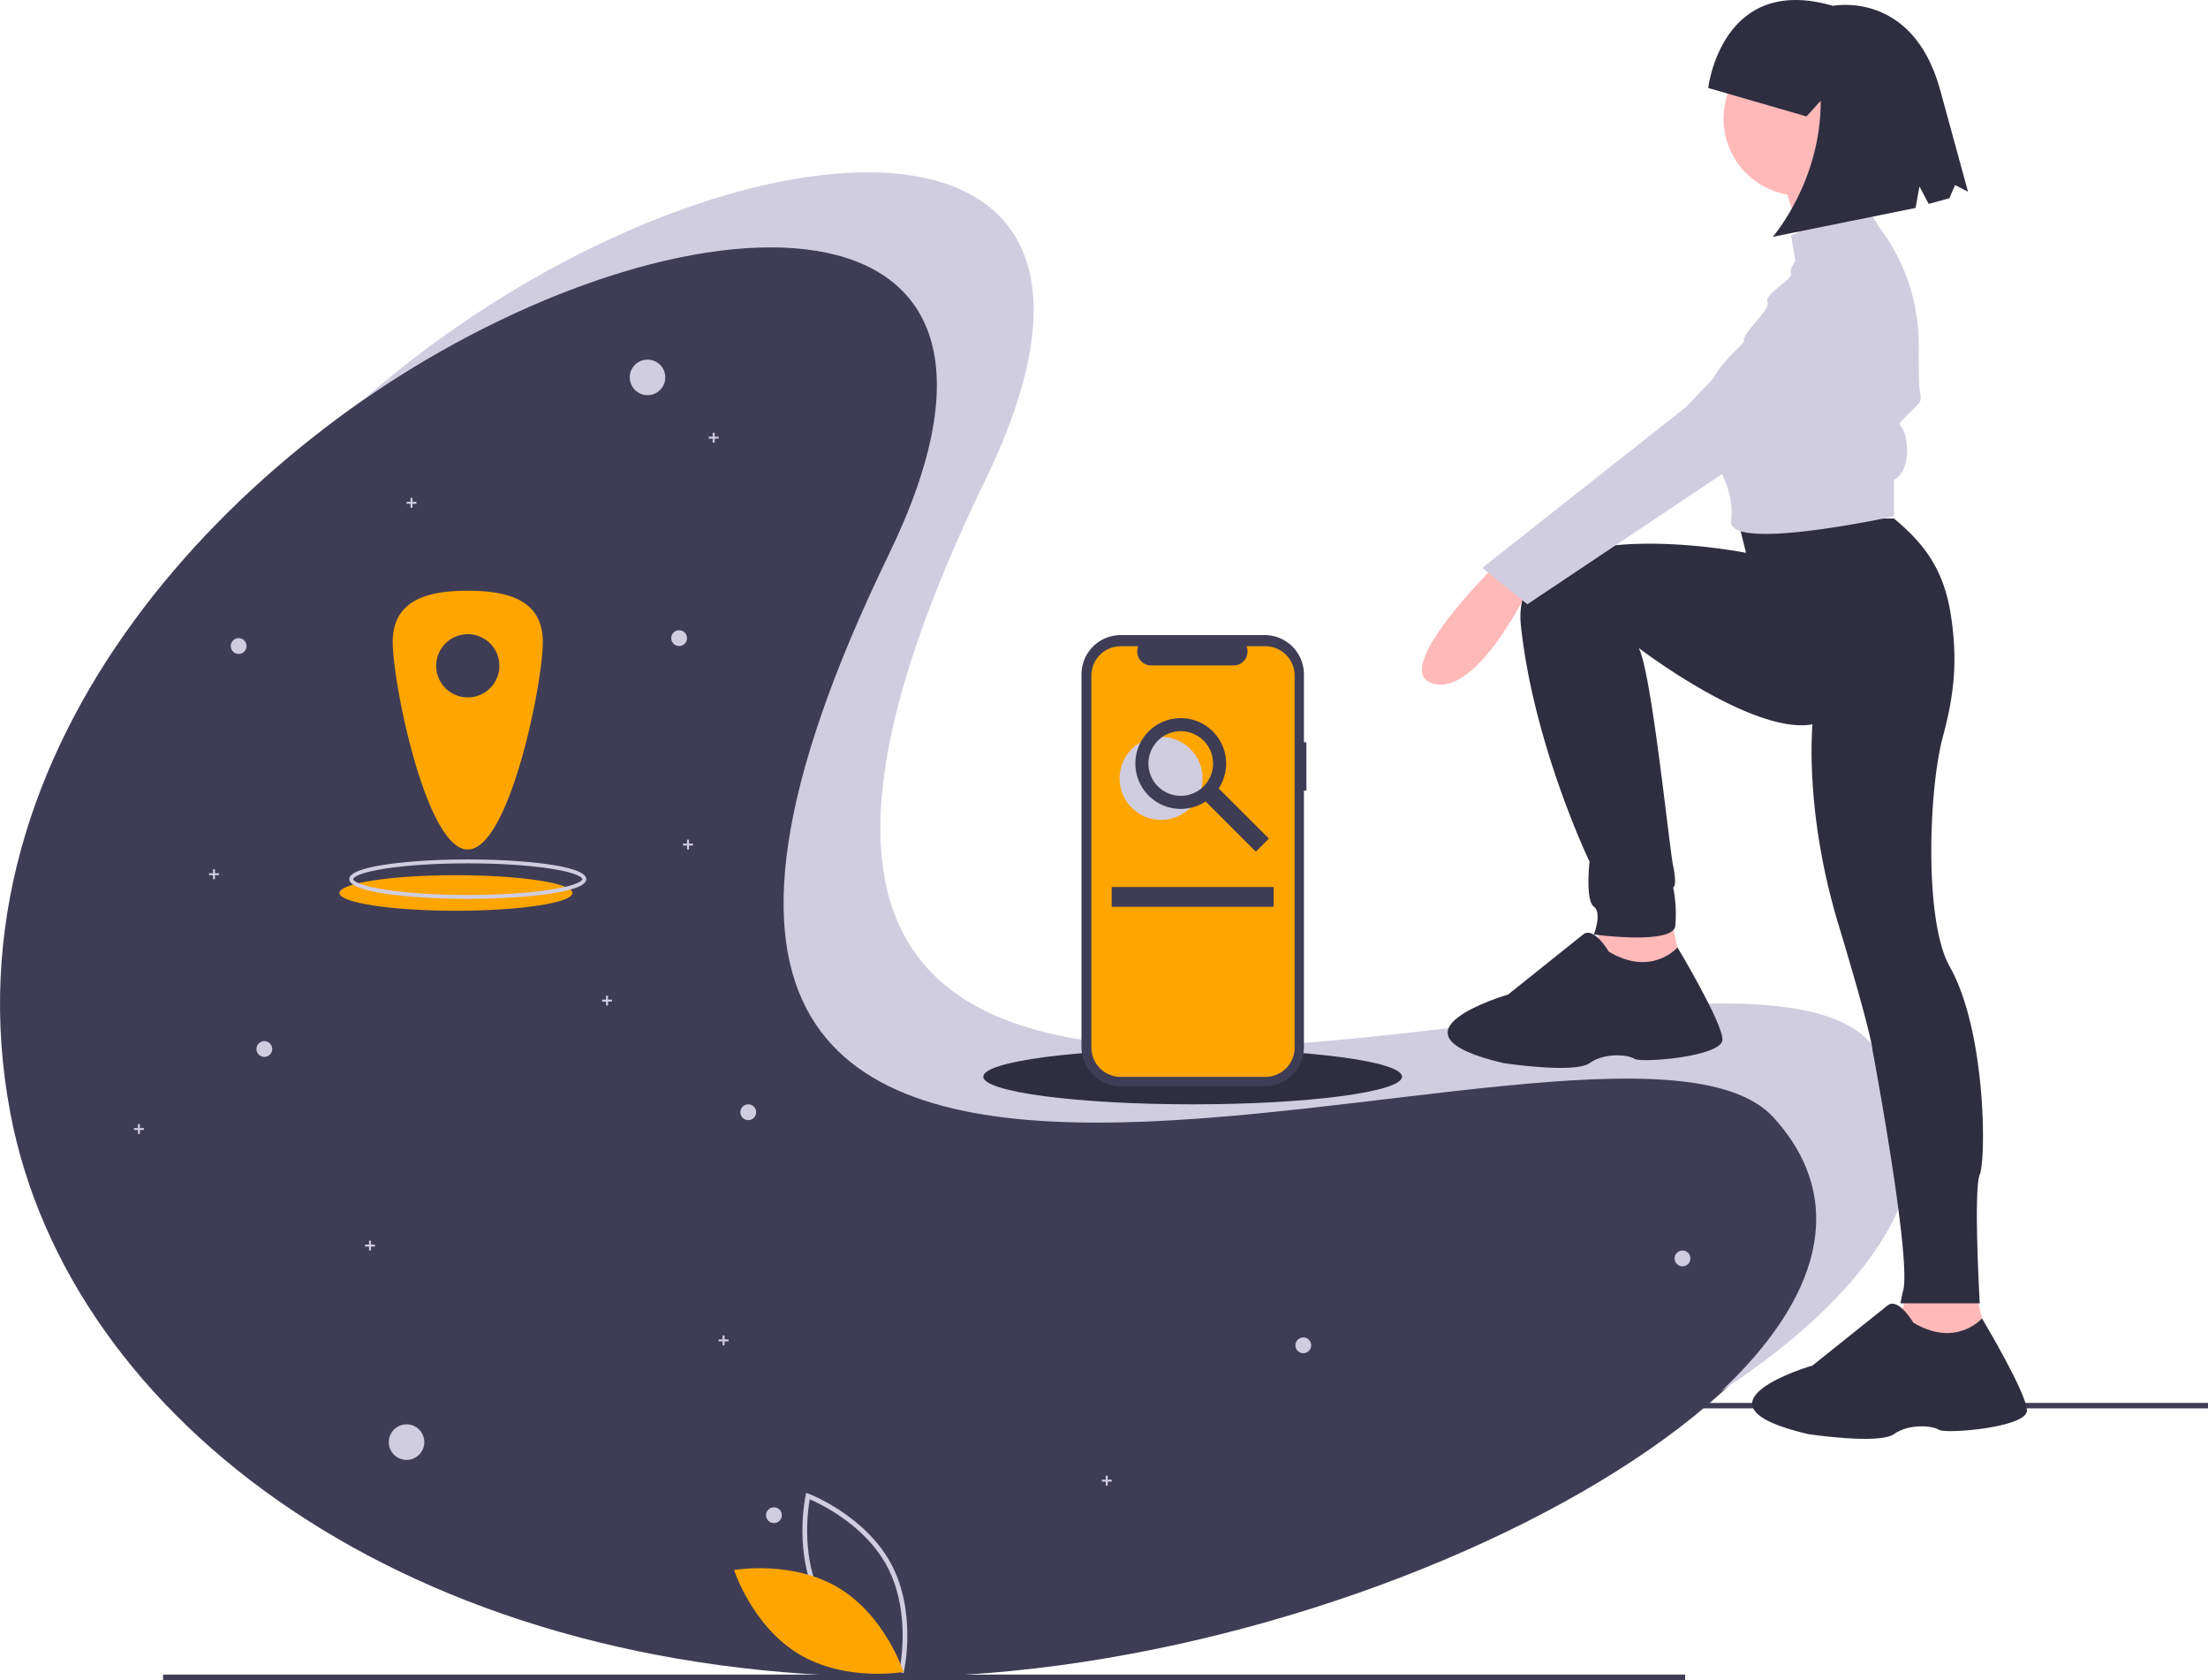 <svg id="fc473563-838c-4b37-be93-34ef803eaab9" data-name="Layer 1" xmlns="http://www.w3.org/2000/svg" width="1132" height="861.221" viewBox="0 0 1132 861.221"><title>location_search</title><rect x="351.647" y="719.19" width="780.353" height="2.782" fill="#3f3d56"/><rect x="83.591" y="858.439" width="780.353" height="2.782" fill="#3f3d56"/><path d="M946.773,590.177C1053.753,708.485,743.635,878.985,493.053,878.985S69.107,746.878,39.334,590.177C-32.856,210.23,654.411-31.262,493.053,301.369,257.855,786.217,862.524,497.007,946.773,590.177Z" transform="translate(-34 -19.389)" fill="#3f3d56"/><circle cx="331.97" cy="193.467" r="9.114" fill="#d0cde1"/><circle cx="208.429" cy="739.276" r="9.114" fill="#d0cde1"/><circle cx="348.173" cy="327.134" r="4.051" fill="#d0cde1"/><circle cx="135.52" cy="537.762" r="4.051" fill="#d0cde1"/><circle cx="668.165" cy="689.657" r="4.051" fill="#d0cde1"/><circle cx="122.355" cy="331.185" r="4.051" fill="#d0cde1"/><polygon points="368.425 223.846 366.4 223.846 366.4 221.82 365.387 221.82 365.387 223.846 363.362 223.846 363.362 224.858 365.387 224.858 365.387 226.884 366.4 226.884 366.4 224.858 368.425 224.858 368.425 223.846" fill="#d0cde1"/><polygon points="213.492 257.263 211.467 257.263 211.467 255.237 210.454 255.237 210.454 257.263 208.429 257.263 208.429 258.275 210.454 258.275 210.454 260.3 211.467 260.3 211.467 258.275 213.492 258.275 213.492 257.263" fill="#d0cde1"/><polygon points="112.229 447.638 110.204 447.638 110.204 445.612 109.191 445.612 109.191 447.638 107.166 447.638 107.166 448.65 109.191 448.65 109.191 450.676 110.204 450.676 110.204 448.65 112.229 448.65 112.229 447.638" fill="#d0cde1"/><circle cx="396.779" cy="776.743" r="4.051" fill="#d0cde1"/><circle cx="383.615" cy="570.166" r="4.051" fill="#d0cde1"/><circle cx="862.59" cy="645.101" r="4.051" fill="#d0cde1"/><polygon points="373.488 686.619 371.463 686.619 371.463 684.594 370.451 684.594 370.451 686.619 368.425 686.619 368.425 687.632 370.451 687.632 370.451 689.657 371.463 689.657 371.463 687.632 373.488 687.632 373.488 686.619" fill="#d0cde1"/><polygon points="569.939 758.516 567.914 758.516 567.914 756.491 566.901 756.491 566.901 758.516 564.876 758.516 564.876 759.529 566.901 759.529 566.901 761.554 567.914 761.554 567.914 759.529 569.939 759.529 569.939 758.516" fill="#d0cde1"/><polygon points="73.749 578.267 71.724 578.267 71.724 576.242 70.711 576.242 70.711 578.267 68.686 578.267 68.686 579.28 70.711 579.28 70.711 581.305 71.724 581.305 71.724 579.28 73.749 579.28 73.749 578.267" fill="#d0cde1"/><polygon points="355.261 432.448 353.236 432.448 353.236 430.423 352.223 430.423 352.223 432.448 350.198 432.448 350.198 433.461 352.223 433.461 352.223 435.486 353.236 435.486 353.236 433.461 355.261 433.461 355.261 432.448" fill="#d0cde1"/><polygon points="230.707 312.957 228.682 312.957 228.682 310.932 227.669 310.932 227.669 312.957 225.644 312.957 225.644 313.97 227.669 313.97 227.669 315.995 228.682 315.995 228.682 313.97 230.707 313.97 230.707 312.957" fill="#d0cde1"/><polygon points="313.743 512.446 311.718 512.446 311.718 510.421 310.705 510.421 310.705 512.446 308.68 512.446 308.68 513.459 310.705 513.459 310.705 515.484 311.718 515.484 311.718 513.459 313.743 513.459 313.743 512.446" fill="#d0cde1"/><polygon points="192.227 638.013 190.202 638.013 190.202 635.987 189.189 635.987 189.189 638.013 187.164 638.013 187.164 639.025 189.189 639.025 189.189 641.051 190.202 641.051 190.202 639.025 192.227 639.025 192.227 638.013" fill="#d0cde1"/><ellipse cx="233.745" cy="457.764" rx="59.745" ry="9.114" fill="#ffa500"/><path d="M273.821,480.191c-24.423,0-60.758-2.697-60.758-10.126s36.335-10.126,60.758-10.126,60.758,2.697,60.758,10.126S298.244,480.191,273.821,480.191Zm0-18.227c-15.909,0-30.859.943-42.094,2.658-13.162,2.007-16.639,4.438-16.639,5.443s3.477,3.435,16.639,5.443c11.235,1.715,26.184,2.658,42.094,2.658s30.859-.943,42.093-2.658c13.162-2.007,16.639-4.438,16.639-5.443s-3.477-3.435-16.639-5.443C304.679,462.907,289.73,461.964,273.821,461.964Z" transform="translate(-34 -19.389)" fill="#d0cde1"/><path d="M273.821,322.22c-21.252,0-38.48,5.077-38.48,26.328s17.228,106.326,38.48,106.326,38.48-85.075,38.48-106.326S295.073,322.22,273.821,322.22Zm0,54.682A16.202,16.202,0,1,1,290.023,360.7,16.202,16.202,0,0,1,273.821,376.903Z" transform="translate(-34 -19.389)" fill="#ffa500"/><path d="M993.033,553.93c-84.249-93.17-688.917,196.04-453.719-288.808C644.153,49,390.743,75.25,220.159,224.367,385.347,110.941,584.739,107.672,489.694,303.602,254.496,788.45,859.164,499.24,943.413,592.41c39.202,43.353,22.393,93.713-26.967,140.125C1001.286,676.929,1043.411,609.644,993.033,553.93Z" transform="translate(-34 -19.389)" fill="#d0cde1"/><path d="M497.218,877.134l-1.303-.488c-.286-.108-28.779-11.024-42.126-35.777-13.348-24.754-6.812-54.557-6.744-54.855l.308-1.357,1.302.488c.286.108,28.778,11.024,42.126,35.777,13.348,24.754,6.812,54.557,6.744,54.855Zm-41.291-37.417c11.284,20.928,33.8,31.656,39.505,34.105,1.085-6.114,4.486-30.84-6.788-51.748-11.273-20.906-33.798-31.65-39.505-34.105C448.053,794.087,444.653,818.81,455.927,839.717Z" transform="translate(-34 -19.389)" fill="#d0cde1"/><path d="M463.99,833.4c23.986,14.431,33.224,43.095,33.224,43.095s-29.652,5.267-53.638-9.164-33.224-43.095-33.224-43.095S440.003,818.969,463.99,833.4Z" transform="translate(-34 -19.389)" fill="#ffa500"/><path d="M800.551,309.375s-54.962,53.862-31.878,60.458S818.139,320.367,818.139,320.367Z" transform="translate(-34 -19.389)" fill="#ffb9b9"/><polygon points="821.513 471.359 814.917 502.137 864.383 504.336 856.688 471.359 821.513 471.359" fill="#ffb9b9"/><polygon points="977.604 661.526 971.009 692.305 1020.474 694.503 1012.779 661.526 977.604 661.526" fill="#ffb9b9"/><path d="M924.765,285.192l4.397,17.588S807.147,278.596,813.742,340.153s35.175,120.916,35.175,120.916-2.198,19.786,2.198,23.084,0,14.29,0,14.29,40.672,5.496,41.771-4.397a68.943,68.943,0,0,0-1.099-19.786s2.198,0,0-10.992S880.708,363.625,874.113,351.533c0,0,58.346,44.681,89.125,39.185,0,0-4.397,43.969,13.191,102.229s17.588,64.855,17.588,64.855,20.885,111.023,15.389,124.213l-1.099,5.496H1048.978s-3.298-58.259,0-65.954,3.298-73.649-15.389-106.626c-13.233-23.353-10.769-91.066-3.53-117.83,6.079-22.476,7.614-39.774,4.051-62.783-3.811-24.606-15.19-37.467-29.101-49.127Z" transform="translate(-34 -19.389)" fill="#2f2e41"/><circle cx="923.192" cy="60.795" r="39.572" fill="#ffb9b9"/><path d="M946.749,108.215s12.092,35.175,10.992,41.771,35.175-13.191,35.175-13.191-14.29-35.175-9.893-45.069Z" transform="translate(-34 -19.389)" fill="#ffb9b9"/><path d="M990.719,124.703,952.245,140.093l2.198,13.191s-3.298,4.397-2.198,6.595-14.29,10.992-12.092,14.29-13.191,16.489-12.092,19.786S892.887,217.039,912.673,255.512c0,0,10.259,13.336,8.973,29.107q-.068.831-.179,1.671c-2.198,16.488,83.542-2.198,83.542-2.198v-18.687s7.695-3.298,6.595-17.588-7.695-7.695,0-15.389,7.695-6.595,6.595-13.191c-.439-2.634-.527-12.104-.475-22.53A100.024,100.024,0,0,0,997.314,135.696l0,0Z" transform="translate(-34 -19.389)" fill="#d0cde1"/><path d="M969.833,153.283,898.383,228.031l-104.427,82.443,23.084,18.687,192.366-128.61S1025.894,130.2,969.833,153.283Z" transform="translate(-34 -19.389)" fill="#d0cde1"/><path d="M858.811,507.237s-7.695-13.191-13.191-8.794l-38.473,30.779s-68.152,19.786-2.198,35.175c0,0,36.275,5.496,43.969,0s19.786-4.397,23.084-2.198,45.069-1.099,45.069-9.893-23.038-47.227-23.038-47.227S880.795,520.428,858.811,507.237Z" transform="translate(-34 -19.389)" fill="#2f2e41"/><path d="M1014.902,697.404s-7.695-13.191-13.191-8.794L963.238,719.389s-68.152,19.786-2.198,35.175c0,0,36.275,5.496,43.969,0s19.786-4.397,23.084-2.198,45.069-1.099,45.069-9.893-23.038-47.227-23.038-47.227S1036.886,710.595,1014.902,697.404Z" transform="translate(-34 -19.389)" fill="#2f2e41"/><path d="M909.768,64.491s6.691-58.816,63.917-42.116c0,0,40.484-8.234,54.783,42.328l14.513,53.011-6.643-3.452-2.936,6.759-10.602,2.903-4.733-8.961-1.994,11.031L942.853,140.795S967.615,112.503,967.439,71.066L960.146,79.076Z" transform="translate(-34 -19.389)" fill="#2f2e41"/><ellipse cx="611.457" cy="551.939" rx="107.339" ry="14.177" fill="#2f2e41"/><path d="M703.771,399.907H702.5V365.097a20.147,20.147,0,0,0-20.147-20.147h-73.751a20.147,20.147,0,0,0-20.147,20.147v190.973a20.147,20.147,0,0,0,20.147,20.147h73.751A20.147,20.147,0,0,0,702.5,556.07V424.686h1.271Z" transform="translate(-34 -19.389)" fill="#3f3d56"/><path d="M682.689,350.668h-9.627a7.148,7.148,0,0,1-6.618,9.848H624.193a7.148,7.148,0,0,1-6.618-9.848h-8.992a15.046,15.046,0,0,0-15.046,15.046V556.406a15.046,15.046,0,0,0,15.046,15.046H682.689a15.046,15.046,0,0,0,15.046-15.046V365.713A15.046,15.046,0,0,0,682.689,350.668Z" transform="translate(-34 -19.389)" fill="#ffa500"/><circle cx="595.255" cy="399.031" r="21.265" fill="#d0cde1"/><path d="M684.532,449.282l-25.722-25.722a23.271,23.271,0,1,0-6.694,6.694L677.838,455.976Zm-56.896-26.775a16.566,16.566,0,1,1,23.428,0A16.566,16.566,0,0,1,627.635,422.507Z" transform="translate(-34 -19.389)" fill="#3f3d56"/><rect x="569.939" y="454.726" width="83.036" height="10.126" fill="#3f3d56"/></svg>